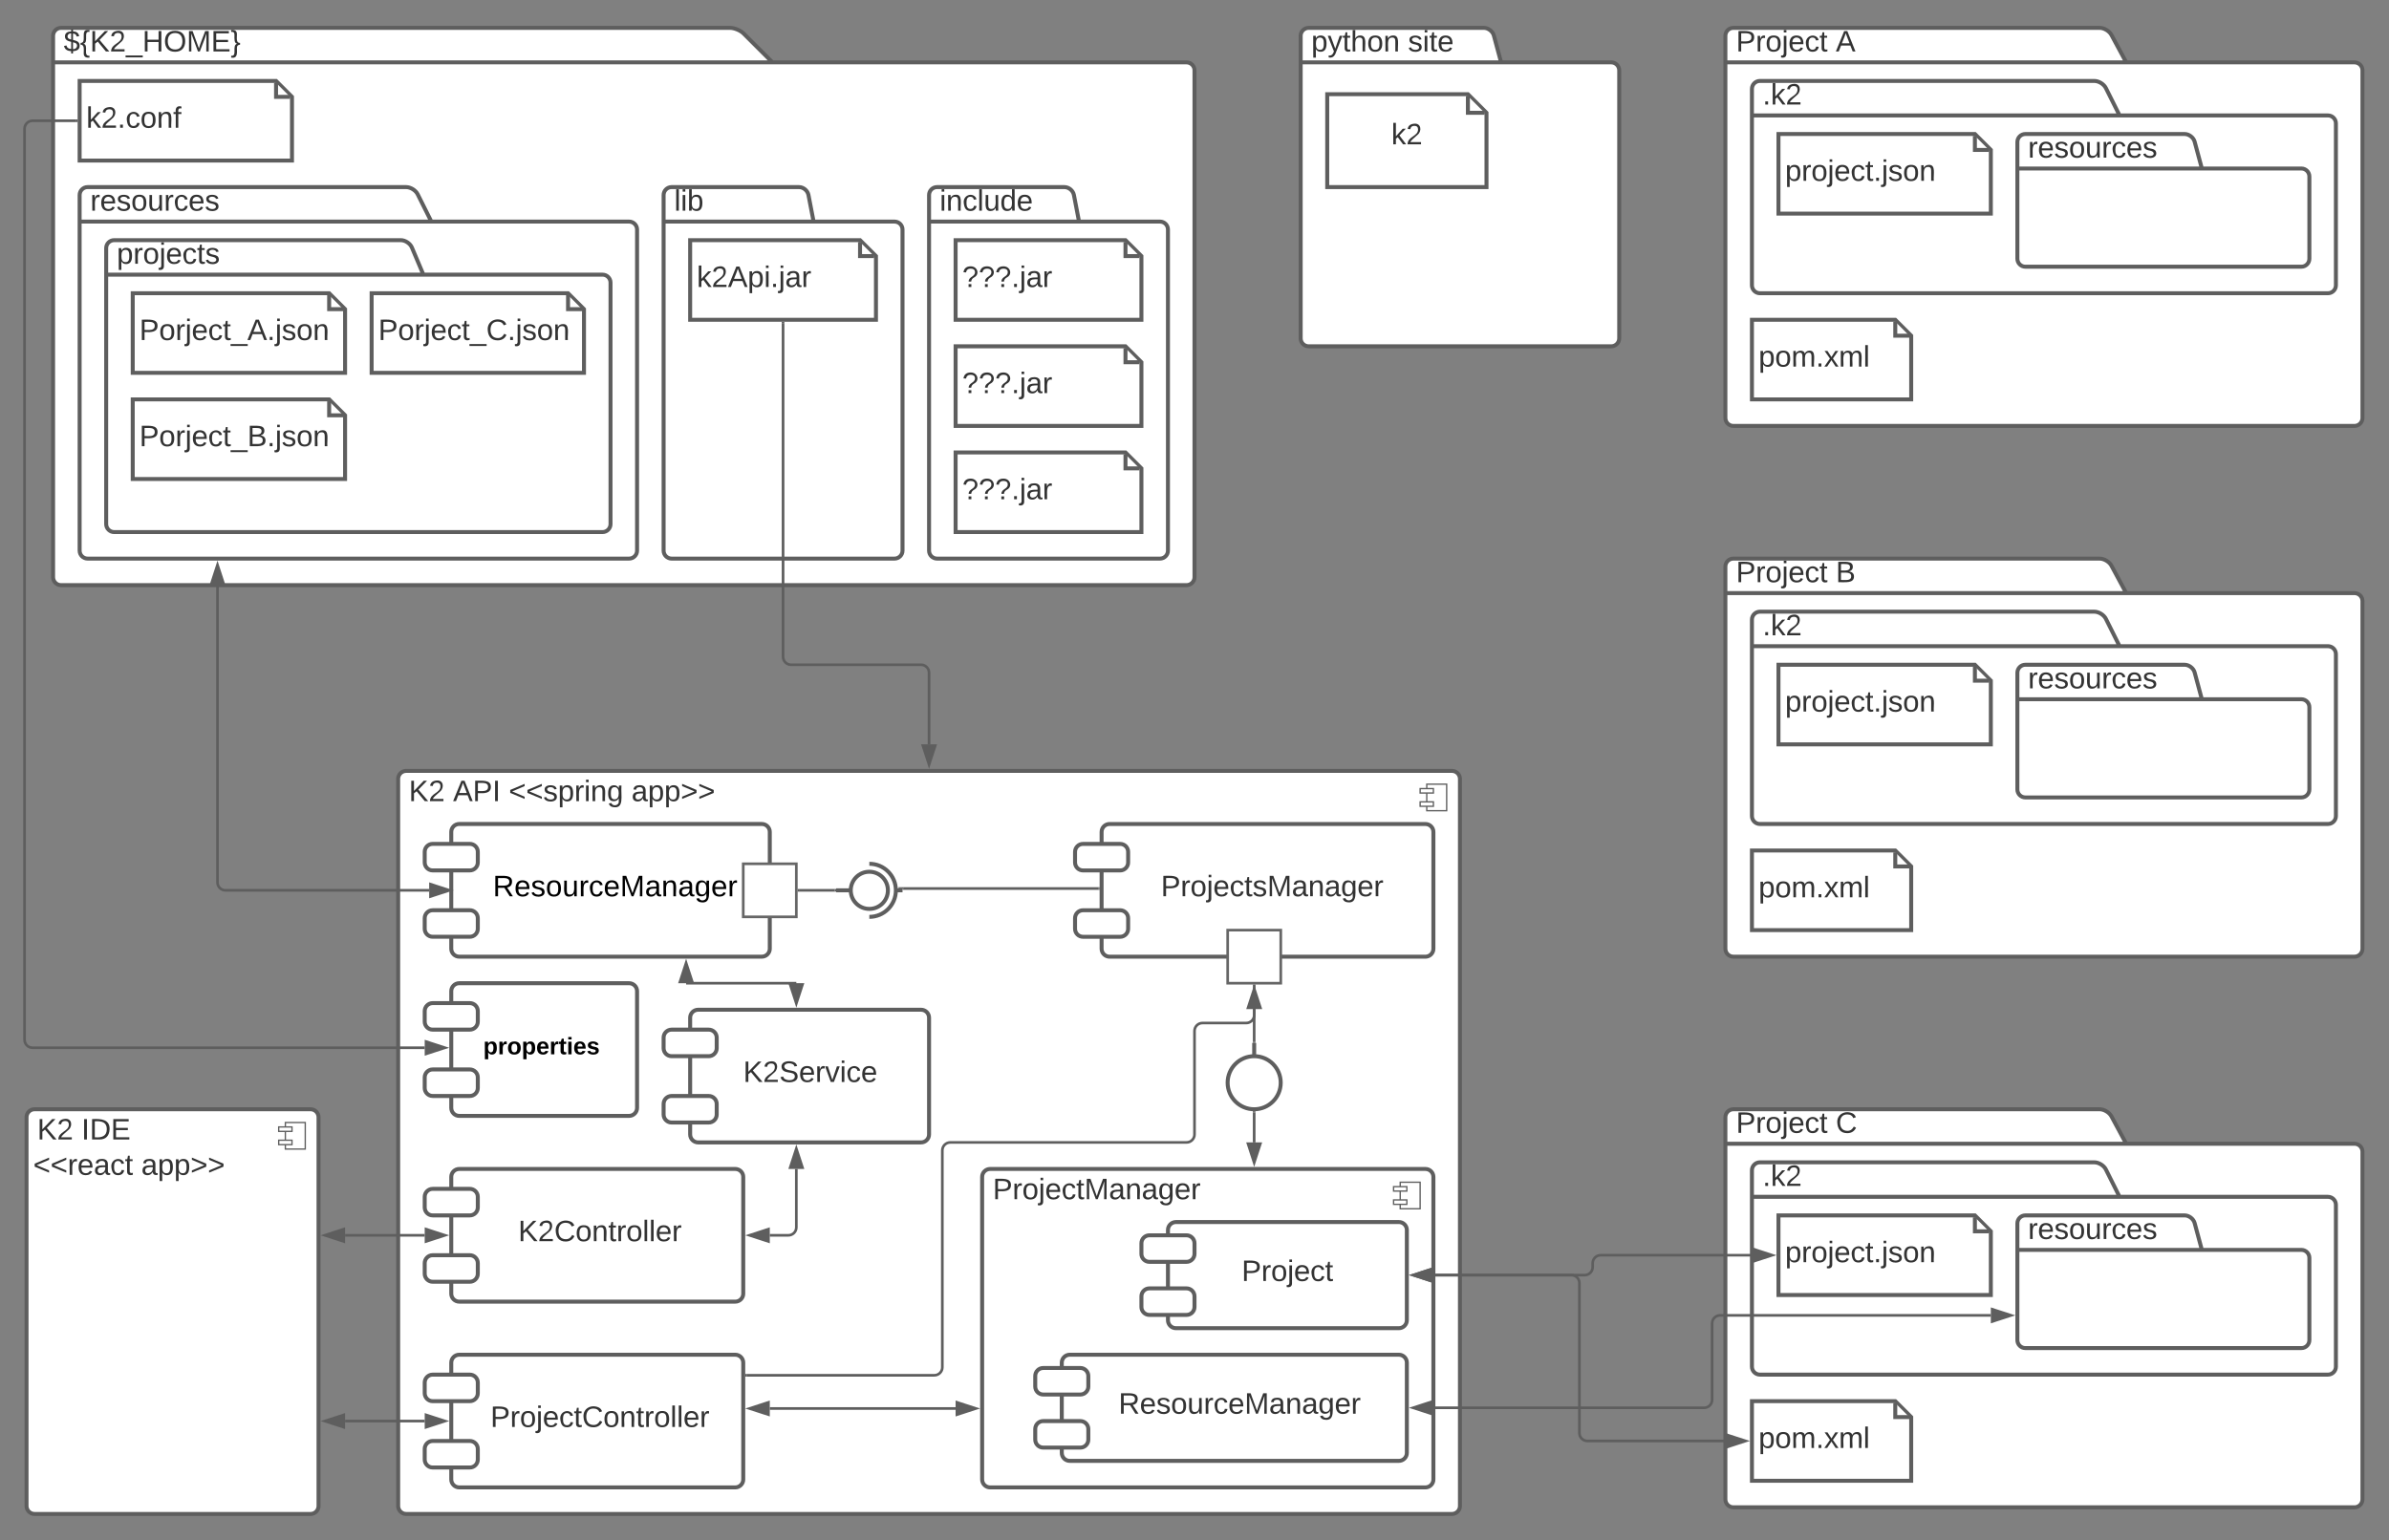 <svg xmlns="http://www.w3.org/2000/svg" xmlns:xlink="http://www.w3.org/1999/xlink" xmlns:lucid="lucid" width="1800" height="1161"><rect width="100%" height="100%" fill="#808080" stroke="none"/><g transform="translate(-20 -59)" lucid:page-tab-id="0_0"><path d="M1622 106h172c3.3 0 6 2.7 6 6v262c0 3.3-2.7 6-6 6h-468c-3.3 0-6-2.7-6-6V86c0-3.3 2.7-6 6-6h276c3.3 0 7.27 2.37 8.84 5.28zm-302 0h302" stroke="#5e5e5e" stroke-width="3" fill="#fff"/><use xlink:href="#a" transform="matrix(1,0,0,1,1328,80) translate(0 17.778)"/><use xlink:href="#b" transform="matrix(1,0,0,1,1328,80) translate(75.185 17.778)"/><path d="M1622 506h172c3.3 0 6 2.7 6 6v262c0 3.3-2.7 6-6 6h-468c-3.3 0-6-2.7-6-6V486c0-3.3 2.7-6 6-6h276c3.3 0 7.27 2.37 8.84 5.28zm-302 0h302" stroke="#5e5e5e" stroke-width="3" fill="#fff"/><use xlink:href="#a" transform="matrix(1,0,0,1,1328,480) translate(0 17.778)"/><use xlink:href="#c" transform="matrix(1,0,0,1,1328,480) translate(75.185 17.778)"/><path d="M1622 921h172c3.3 0 6 2.7 6 6v262c0 3.3-2.7 6-6 6h-468c-3.3 0-6-2.7-6-6V901c0-3.3 2.7-6 6-6h276c3.3 0 7.27 2.37 8.84 5.28zm-302 0h302" stroke="#5e5e5e" stroke-width="3" fill="#fff"/><use xlink:href="#a" transform="matrix(1,0,0,1,1328,895) translate(0 17.778)"/><use xlink:href="#d" transform="matrix(1,0,0,1,1328,895) translate(75.185 17.778)"/><path d="M1340 300h108l12 12v48h-120z" stroke="#5e5e5e" stroke-width="3" fill="#fff"/><path d="M1448 301.43V312h10.57" stroke="#5e5e5e" stroke-width="3" fill="#fff"/><use xlink:href="#e" transform="matrix(1,0,0,1,1345,305) translate(0 30.278)"/><path d="M1340 700h108l12 12v48h-120z" stroke="#5e5e5e" stroke-width="3" fill="#fff"/><path d="M1448 701.43V712h10.57" stroke="#5e5e5e" stroke-width="3" fill="#fff"/><use xlink:href="#e" transform="matrix(1,0,0,1,1345,705) translate(0 30.278)"/><path d="M1340 1115h108l12 12v48h-120z" stroke="#5e5e5e" stroke-width="3" fill="#fff"/><path d="M1448 1116.43V1127h10.57" stroke="#5e5e5e" stroke-width="3" fill="#fff"/><use xlink:href="#e" transform="matrix(1,0,0,1,1345,1120) translate(0 30.278)"/><path d="M1617 146h157c3.3 0 6 2.7 6 6v122c0 3.3-2.7 6-6 6h-428c-3.3 0-6-2.7-6-6V126c0-3.3 2.7-6 6-6h252c3.3 0 7.2 2.4 8.68 5.37zm-277 0h277" stroke="#5e5e5e" stroke-width="3" fill="#fff"/><use xlink:href="#f" transform="matrix(1,0,0,1,1348,120) translate(0 17.778)"/><path d="M1360 160h148l12 12v48h-160z" stroke="#5e5e5e" stroke-width="3" fill="#fff"/><path d="M1508 161.43V172h10.57" stroke="#5e5e5e" stroke-width="3" fill="#fff"/><use xlink:href="#g" transform="matrix(1,0,0,1,1365,165) translate(0 30.278)"/><path d="M1679 186h75c3.3 0 6 2.7 6 6v62c0 3.3-2.7 6-6 6h-208c-3.3 0-6-2.7-6-6v-88c0-3.3 2.7-6 6-6h120c3.3 0 6.7 2.6 7.56 5.8zm-139 0h139" stroke="#5e5e5e" stroke-width="3" fill="#fff"/><use xlink:href="#h" transform="matrix(1,0,0,1,1548,160) translate(0 17.778)"/><path d="M1617 546h157c3.3 0 6 2.7 6 6v122c0 3.3-2.7 6-6 6h-428c-3.3 0-6-2.7-6-6V526c0-3.3 2.7-6 6-6h252c3.3 0 7.2 2.4 8.68 5.37zm-277 0h277" stroke="#5e5e5e" stroke-width="3" fill="#fff"/><use xlink:href="#f" transform="matrix(1,0,0,1,1348,520) translate(0 17.778)"/><path d="M1679 586h75c3.3 0 6 2.7 6 6v62c0 3.3-2.7 6-6 6h-208c-3.3 0-6-2.7-6-6v-88c0-3.3 2.7-6 6-6h120c3.3 0 6.7 2.6 7.56 5.8zm-139 0h139" stroke="#5e5e5e" stroke-width="3" fill="#fff"/><use xlink:href="#h" transform="matrix(1,0,0,1,1548,560) translate(0 17.778)"/><path d="M1617 961h157c3.3 0 6 2.7 6 6v122c0 3.3-2.7 6-6 6h-428c-3.3 0-6-2.7-6-6V941c0-3.3 2.7-6 6-6h252c3.3 0 7.2 2.4 8.68 5.37zm-277 0h277" stroke="#5e5e5e" stroke-width="3" fill="#fff"/><use xlink:href="#f" transform="matrix(1,0,0,1,1348,935) translate(0 17.778)"/><path d="M1679 1001h75c3.3 0 6 2.7 6 6v62c0 3.3-2.7 6-6 6h-208c-3.3 0-6-2.7-6-6v-88c0-3.3 2.7-6 6-6h120c3.3 0 6.7 2.6 7.56 5.8zm-139 0h139" stroke="#5e5e5e" stroke-width="3" fill="#fff"/><use xlink:href="#h" transform="matrix(1,0,0,1,1548,975) translate(0 17.778)"/><path d="M602 106h312c3.3 0 6 2.7 6 6v382c0 3.3-2.7 6-6 6H66c-3.3 0-6-2.7-6-6V86c0-3.3 2.7-6 6-6h504c3.3 0 7.9 1.9 10.24 4.24zm-542 0h542" stroke="#5e5e5e" stroke-width="3" fill="#fff"/><use xlink:href="#i" transform="matrix(1,0,0,1,68,80) translate(0 17.778)"/><path d="M1360 560h148l12 12v48h-160z" stroke="#5e5e5e" stroke-width="3" fill="#fff"/><path d="M1508 561.43V572h10.57" stroke="#5e5e5e" stroke-width="3" fill="#fff"/><use xlink:href="#g" transform="matrix(1,0,0,1,1365,565) translate(0 30.278)"/><path d="M1360 975h148l12 12v48h-160z" stroke="#5e5e5e" stroke-width="3" fill="#fff"/><path d="M1508 976.43V987h10.57" stroke="#5e5e5e" stroke-width="3" fill="#fff"/><use xlink:href="#g" transform="matrix(1,0,0,1,1365,980) translate(0 30.278)"/><path d="M80 120h148l12 12v48H80z" stroke="#5e5e5e" stroke-width="3" fill="#fff"/><path d="M228 121.43V132h10.57" stroke="#5e5e5e" stroke-width="3" fill="#fff"/><use xlink:href="#j" transform="matrix(1,0,0,1,85,125) translate(0 30.278)"/><path d="M345 226h149c3.3 0 6 2.7 6 6v242c0 3.3-2.7 6-6 6H86c-3.3 0-6-2.7-6-6V206c0-3.3 2.7-6 6-6h240c3.3 0 7.2 2.4 8.68 5.37zm-265 0h265" stroke="#5e5e5e" stroke-width="3" fill="#fff"/><use xlink:href="#h" transform="matrix(1,0,0,1,88,200) translate(0 17.778)"/><path d="M339 266h135c3.3 0 6 2.7 6 6v182c0 3.3-2.7 6-6 6H106c-3.3 0-6-2.7-6-6V246c0-3.3 2.7-6 6-6h216c3.3 0 7.05 2.47 8.34 5.53zm-239 0h239" stroke="#5e5e5e" stroke-width="3" fill="#fff"/><use xlink:href="#k" transform="matrix(1,0,0,1,108,240) translate(0 17.778)"/><path d="M120 280h148l12 12v48H120z" stroke="#5e5e5e" stroke-width="3" fill="#fff"/><path d="M268 281.43V292h10.57" stroke="#5e5e5e" stroke-width="3" fill="#fff"/><use xlink:href="#l" transform="matrix(1,0,0,1,125,285) translate(0 30.278)"/><path d="M120 360h148l12 12v48H120z" stroke="#5e5e5e" stroke-width="3" fill="#fff"/><path d="M268 361.43V372h10.57" stroke="#5e5e5e" stroke-width="3" fill="#fff"/><use xlink:href="#m" transform="matrix(1,0,0,1,125,365) translate(0 30.278)"/><path d="M300 280h148l12 12v48H300z" stroke="#5e5e5e" stroke-width="3" fill="#fff"/><path d="M448 281.43V292h10.57" stroke="#5e5e5e" stroke-width="3" fill="#fff"/><use xlink:href="#n" transform="matrix(1,0,0,1,305,285) translate(0 30.278)"/><path d="M633 226h61c3.3 0 6 2.7 6 6v242c0 3.3-2.7 6-6 6H526c-3.3 0-6-2.7-6-6V206c0-3.3 2.7-6 6-6h96c3.3 0 6.5 2.64 7.13 5.9zm-113 0h113" stroke="#5e5e5e" stroke-width="3" fill="#fff"/><use xlink:href="#o" transform="matrix(1,0,0,1,528,200) translate(0 17.778)"/><path d="M540 240h128l12 12v48H540z" stroke="#5e5e5e" stroke-width="3" fill="#fff"/><path d="M668 241.43V252h10.57" stroke="#5e5e5e" stroke-width="3" fill="#fff"/><use xlink:href="#p" transform="matrix(1,0,0,1,545,245) translate(0 30.278)"/><path d="M833 226h61c3.3 0 6 2.7 6 6v242c0 3.3-2.7 6-6 6H726c-3.3 0-6-2.7-6-6V206c0-3.3 2.7-6 6-6h96c3.3 0 6.5 2.64 7.13 5.9zm-113 0h113" stroke="#5e5e5e" stroke-width="3" fill="#fff"/><use xlink:href="#q" transform="matrix(1,0,0,1,728,200) translate(0 17.778)"/><path d="M740 240h128l12 12v48H740z" stroke="#5e5e5e" stroke-width="3" fill="#fff"/><path d="M868 241.43V252h10.57" stroke="#5e5e5e" stroke-width="3" fill="#fff"/><use xlink:href="#r" transform="matrix(1,0,0,1,745,245) translate(0 30.278)"/><path d="M740 320h128l12 12v48H740z" stroke="#5e5e5e" stroke-width="3" fill="#fff"/><path d="M868 321.43V332h10.57" stroke="#5e5e5e" stroke-width="3" fill="#fff"/><use xlink:href="#r" transform="matrix(1,0,0,1,745,325) translate(0 30.278)"/><path d="M740 400h128l12 12v48H740z" stroke="#5e5e5e" stroke-width="3" fill="#fff"/><path d="M868 401.43V412h10.57" stroke="#5e5e5e" stroke-width="3" fill="#fff"/><use xlink:href="#r" transform="matrix(1,0,0,1,745,405) translate(0 30.278)"/><path d="M320 646c0-3.3 2.7-6 6-6h788c3.3 0 6 2.7 6 6v548c0 3.3-2.7 6-6 6H326c-3.3 0-6-2.7-6-6z" stroke="#5e5e5e" stroke-width="3" fill="#fff"/><path d="M1110 650h-15v20h15z" stroke="#5e5e5e" fill="#fff"/><path d="M1100 653.33h-10v3.34h10zm0 10h-10v3.34h10z" stroke="#5e5e5e" fill="#fff"/><use xlink:href="#s" transform="matrix(1,0,0,1,320,640) translate(8.01 22.788)"/><use xlink:href="#t" transform="matrix(1,0,0,1,320,640) translate(41.343 22.788)"/><use xlink:href="#u" transform="matrix(1,0,0,1,320,640) translate(83.319 22.788)"/><use xlink:href="#v" transform="matrix(1,0,0,1,320,640) translate(175.788 22.788)"/><path d="M610 302.5V554c0 3.3 2.7 6 6 6h98c3.3 0 6 2.7 6 6v54" stroke="#5e5e5e" stroke-width="2" fill="none"/><path d="M611 302.53h-2v-1.03h2z" fill="#5e5e5e"/><path d="M720 635.26L715.36 621h9.28z" stroke="#5e5e5e" stroke-width="2" fill="#5e5e5e"/><path d="M340 848.64H44.5c-3.3 0-6-2.7-6-6V156c0-3.3 2.7-6 6-6h33" stroke="#5e5e5e" stroke-width="2" fill="none"/><path d="M355.26 848.64L341 853.28V844z" stroke="#5e5e5e" stroke-width="2" fill="#5e5e5e"/><path d="M78.5 151h-1.03v-2h1.03z" fill="#5e5e5e"/><path d="M360 806c0-3.3 2.7-6 6-6h128c3.3 0 6 2.7 6 6v88c0 3.3-2.7 6-6 6H366c-3.3 0-6-2.7-6-6z" stroke="#5e5e5e" stroke-width="3" fill="#fff"/><path d="M340 821c0-3.3 2.7-6 6-6h28c3.3 0 6 2.7 6 6v8c0 3.3-2.7 6-6 6h-28c-3.3 0-6-2.7-6-6zM340 871c0-3.3 2.7-6 6-6h28c3.3 0 6 2.7 6 6v8c0 3.3-2.7 6-6 6h-28c-3.3 0-6-2.7-6-6z" stroke="#5e5e5e" stroke-width="3" fill="#fff"/><use xlink:href="#w" transform="matrix(1,0,0,1,372,810) translate(12.1 43.6)"/><path d="M360 686c0-3.3 2.7-6 6-6h228c3.3 0 6 2.7 6 6v88c0 3.3-2.7 6-6 6H366c-3.3 0-6-2.7-6-6z" stroke="#5e5e5e" stroke-width="3" fill="#fff"/><path d="M340 701c0-3.3 2.7-6 6-6h28c3.3 0 6 2.7 6 6v8c0 3.3-2.7 6-6 6h-28c-3.3 0-6-2.7-6-6zM340 751c0-3.3 2.7-6 6-6h28c3.3 0 6 2.7 6 6v8c0 3.3-2.7 6-6 6h-28c-3.3 0-6-2.7-6-6z" stroke="#5e5e5e" stroke-width="3" fill="#fff"/><use xlink:href="#x" transform="matrix(1,0,0,1,392,690) translate(-0.647 44.489)"/><path d="M343.36 730h-153.5c-3.3 0-6-2.7-6-6V500" stroke="#5e5e5e" stroke-width="2" fill="none"/><path d="M358.63 730l-14.27 4.64v-9.28zM183.87 484.74L188.5 499h-9.26z" stroke="#5e5e5e" stroke-width="2" fill="#5e5e5e"/><path d="M580 710h40v40h-40z" stroke="#666" stroke-width="2" fill="#fff"/><path d="M649 730h-27" stroke="#5e5e5e" stroke-width="2" fill="none"/><path d="M650 731h-1.03v-2H650zM622.03 731H621v-2h1.03z" fill="#5e5e5e"/><path d="M650 730h11M695 730h5" stroke="#5e5e5e" stroke-width="3" fill="none"/><path d="M675 716c7.73 0 14 6.27 14 14s-6.27 14-14 14-14-6.27-14-14 6.27-14 14-14z" stroke="#5e5e5e" stroke-width="3" fill="#fff"/><path d="M675 750c11.05 0 20-8.95 20-20s-8.95-20-20-20" stroke="#5e5e5e" stroke-width="3" fill="none"/><path d="M650 730c0-.44.36-.8.8-.8h9.4c.44 0 .8.36.8.8 0 .44-.36.8-.8.8h-9.4c-.44 0-.8-.36-.8-.8z" fill="none"/><path d="M850 686.02c0-3.32 2.7-6 6-6h238c3.3 0 6 2.68 6 6v88c0 3.3-2.7 6-6 6H856c-3.3 0-6-2.7-6-6z" stroke="#5e5e5e" stroke-width="3" fill="#fff"/><path d="M830 701.02c0-3.32 2.7-6 6-6h28c3.3 0 6 2.68 6 6v8c0 3.3-2.7 6-6 6h-28c-3.3 0-6-2.7-6-6zM830 751.02c0-3.32 2.7-6 6-6h28c3.3 0 6 2.68 6 6v8c0 3.3-2.7 6-6 6h-28c-3.3 0-6-2.7-6-6z" stroke="#5e5e5e" stroke-width="3" fill="#fff"/><use xlink:href="#y" transform="matrix(1,0,0,1,884,690.017) translate(10.673 44.444)"/><path d="M847.5 728.64H701" stroke="#5e5e5e" stroke-width="2" fill="none"/><path d="M848.5 729.64h-1.03v-2h1.03zM701.03 729.64H700v-1.14h-3v-.86h4.03z" fill="#5e5e5e"/><path d="M945 760h40v40h-40z" stroke="#666" stroke-width="2" fill="#fff"/><path d="M964.96 845v10m0 40c-11.04 0-20-8.95-20-20s8.96-20 20-20c11.05 0 20 8.95 20 20s-8.95 20-20 20z" stroke="#5e5e5e" stroke-width="3" fill="#fff"/><path d="M965.76 845v10h-1.6v-10z" fill="none"/><path d="M964.96 844v-20.98s0-.02.02-.02c0 0 .02 0 .02-.02V802" stroke="#5e5e5e" stroke-width="2" fill="none"/><path d="M965.96 845h-2v-1.03h2zM966 802.03h-2V801h2z" fill="#5e5e5e"/><path d="M760 946c0-3.3 2.7-6 6-6h328c3.3 0 6 2.7 6 6v228c0 3.3-2.7 6-6 6H766c-3.3 0-6-2.7-6-6z" stroke="#5e5e5e" stroke-width="3" fill="#fff"/><path d="M1090 950h-15v20h15z" stroke="#5e5e5e" fill="#fff"/><path d="M1080 953.33h-10v3.34h10zm0 10h-10v3.34h10z" stroke="#5e5e5e" fill="#fff"/><use xlink:href="#z" transform="matrix(1,0,0,1,760,940) translate(8.01 22.788)"/><path d="M964.96 897.5V920" stroke="#5e5e5e" stroke-width="2" fill="none"/><path d="M964.9 896.5l1.06-.03v1.06h-2v-1.14z" fill="#5e5e5e"/><path d="M964.96 935.26L960.33 921h9.27z" stroke="#5e5e5e" stroke-width="2" fill="#5e5e5e"/><path d="M820 1086c0-3.3 2.7-6 6-6h248c3.3 0 6 2.7 6 6v68c0 3.3-2.7 6-6 6H826c-3.3 0-6-2.7-6-6z" stroke="#5e5e5e" stroke-width="3" fill="#fff"/><path d="M800 1096c0-3.3 2.7-6 6-6h28c3.3 0 6 2.7 6 6v8c0 3.3-2.7 6-6 6h-28c-3.3 0-6-2.7-6-6zM800 1136c0-3.3 2.7-6 6-6h28c3.3 0 6 2.7 6 6v8c0 3.3-2.7 6-6 6h-28c-3.3 0-6-2.7-6-6z" stroke="#5e5e5e" stroke-width="3" fill="#fff"/><use xlink:href="#A" transform="matrix(1,0,0,1,856,1088) translate(6.765 36.444)"/><path d="M1100 1120h204c3.3 0 6-2.7 6-6v-57.66c0-3.3 2.7-6 6-6h204" stroke="#5e5e5e" stroke-width="2" fill="none"/><path d="M1084.74 1120l14.26-4.64v9.28zM1535.26 1050.34l-14.26 4.64v-9.27z" stroke="#5e5e5e" stroke-width="2" fill="#5e5e5e"/><path d="M900 986c0-3.3 2.7-6 6-6h168c3.3 0 6 2.7 6 6v68c0 3.3-2.7 6-6 6H906c-3.3 0-6-2.7-6-6z" stroke="#5e5e5e" stroke-width="3" fill="#fff"/><path d="M880 996c0-3.3 2.7-6 6-6h28c3.3 0 6 2.7 6 6v8c0 3.3-2.7 6-6 6h-28c-3.3 0-6-2.7-6-6zM880 1036c0-3.3 2.7-6 6-6h28c3.3 0 6 2.7 6 6v8c0 3.3-2.7 6-6 6h-28c-3.3 0-6-2.7-6-6z" stroke="#5e5e5e" stroke-width="3" fill="#fff"/><use xlink:href="#B" transform="matrix(1,0,0,1,920,988) translate(35.494 36.444)"/><path d="M1340 1005h-114c-3.3 0-6 2.7-6 6v3c0 3.3-2.7 6-6 6h-114" stroke="#5e5e5e" stroke-width="2" fill="none"/><path d="M1355.26 1005l-14.26 4.64v-9.28zM1084.74 1020l14.26-4.64v9.28z" stroke="#5e5e5e" stroke-width="2" fill="#5e5e5e"/><path d="M1320 1145h-104c-3.3 0-6-2.7-6-6v-113c0-3.3-2.7-6-6-6h-104" stroke="#5e5e5e" stroke-width="2" fill="none"/><path d="M1335.26 1145l-14.26 4.64v-9.28zM1084.74 1020l14.26-4.64v9.28z" stroke="#5e5e5e" stroke-width="2" fill="#5e5e5e"/><path d="M360 1086c0-3.3 2.7-6 6-6h208c3.3 0 6 2.7 6 6v88c0 3.3-2.7 6-6 6H366c-3.3 0-6-2.7-6-6z" stroke="#5e5e5e" stroke-width="3" fill="#fff"/><path d="M340 1101c0-3.3 2.7-6 6-6h28c3.3 0 6 2.7 6 6v8c0 3.3-2.7 6-6 6h-28c-3.3 0-6-2.7-6-6zM340 1151c0-3.3 2.7-6 6-6h28c3.3 0 6 2.7 6 6v8c0 3.3-2.7 6-6 6h-28c-3.3 0-6-2.7-6-6z" stroke="#5e5e5e" stroke-width="3" fill="#fff"/><use xlink:href="#C" transform="matrix(1,0,0,1,388,1090) translate(1.5 44.444)"/><path d="M360 946c0-3.3 2.7-6 6-6h208c3.3 0 6 2.7 6 6v88c0 3.3-2.7 6-6 6H366c-3.3 0-6-2.7-6-6z" stroke="#5e5e5e" stroke-width="3" fill="#fff"/><path d="M340 961c0-3.3 2.7-6 6-6h28c3.3 0 6 2.7 6 6v8c0 3.3-2.7 6-6 6h-28c-3.3 0-6-2.7-6-6zM340 1011c0-3.3 2.7-6 6-6h28c3.3 0 6 2.7 6 6v8c0 3.3-2.7 6-6 6h-28c-3.3 0-6-2.7-6-6z" stroke="#5e5e5e" stroke-width="3" fill="#fff"/><use xlink:href="#D" transform="matrix(1,0,0,1,388,950) translate(22.426 44.444)"/><path d="M965 819.5v4.5c0 3.3-2.7 6-6 6h-33c-3.3 0-6 2.7-6 6v78c0 3.3-2.7 6-6 6H736c-3.3 0-6 2.7-6 6v163.5c0 3.3-2.7 6-6 6H582.5" stroke="#5e5e5e" stroke-width="2" fill="none"/><path d="M965 804.24l4.64 14.26h-9.28z" stroke="#5e5e5e" stroke-width="2" fill="#5e5e5e"/><path d="M582.53 1096.5h-1.03v-2h1.03z" fill="#5e5e5e"/><path d="M540 826c0-3.3 2.7-6 6-6h168c3.3 0 6 2.7 6 6v88c0 3.3-2.7 6-6 6H546c-3.3 0-6-2.7-6-6z" stroke="#5e5e5e" stroke-width="3" fill="#fff"/><path d="M520 841c0-3.3 2.7-6 6-6h28c3.3 0 6 2.7 6 6v8c0 3.3-2.7 6-6 6h-28c-3.3 0-6-2.7-6-6zM520 891c0-3.3 2.7-6 6-6h28c3.3 0 6 2.7 6 6v8c0 3.3-2.7 6-6 6h-28c-3.3 0-6-2.7-6-6z" stroke="#5e5e5e" stroke-width="3" fill="#fff"/><use xlink:href="#E" transform="matrix(1,0,0,1,560,830) translate(19.944 44.444)"/><path d="M600 990h14c3.3 0 6-2.7 6-6v-44" stroke="#5e5e5e" stroke-width="2" fill="none"/><path d="M584.74 990l14.26-4.64v9.28zM620 924.74l4.64 14.26h-9.28z" stroke="#5e5e5e" stroke-width="2" fill="#5e5e5e"/><path d="M740 1120.53H600" stroke="#5e5e5e" stroke-width="2" fill="none"/><path d="M755.26 1120.53l-14.26 4.63v-9.27zM584.74 1120.53l14.26-4.64v9.26z" stroke="#5e5e5e" stroke-width="2" fill="#5e5e5e"/><path d="M536.95 800H620" stroke="#5e5e5e" stroke-width="2" fill="none"/><path d="M536.95 784.74L541.6 799h-9.28zM620 815.26L615.36 801h9.27z" stroke="#5e5e5e" stroke-width="2" fill="#5e5e5e"/><path d="M40 901c0-3.3 2.7-6 6-6h208c3.3 0 6 2.7 6 6v293c0 3.3-2.7 6-6 6H46c-3.3 0-6-2.7-6-6z" stroke="#5e5e5e" stroke-width="3" fill="#fff"/><path d="M250 905h-15v20h15z" stroke="#5e5e5e" fill="#fff"/><path d="M240 908.33h-10v3.34h10zm0 10h-10v3.34h10z" stroke="#5e5e5e" fill="#fff"/><use xlink:href="#s" transform="matrix(1,0,0,1,40,895) translate(8.01 22.788)"/><use xlink:href="#F" transform="matrix(1,0,0,1,40,895) translate(41.343 22.788)"/><use xlink:href="#G" transform="matrix(1,0,0,1,40,895) translate(5.01 49.454)"/><use xlink:href="#v" transform="matrix(1,0,0,1,40,895) translate(86.43 49.454)"/><path d="M340 990h-60" stroke="#5e5e5e" stroke-width="2" fill="none"/><path d="M355.26 990L341 994.64v-9.28zM264.74 990l14.26-4.64v9.28z" stroke="#5e5e5e" stroke-width="2" fill="#5e5e5e"/><path d="M340 1130h-60" stroke="#5e5e5e" stroke-width="2" fill="none"/><path d="M355.26 1130l-14.26 4.64v-9.28zM264.74 1130l14.26-4.64v9.28z" stroke="#5e5e5e" stroke-width="2" fill="#5e5e5e"/><path d="M1151 106h83c3.3 0 6 2.7 6 6v202c0 3.3-2.7 6-6 6h-228c-3.3 0-6-2.7-6-6V86c0-3.3 2.7-6 6-6h132c3.3 0 6.7 2.6 7.56 5.8zm-151 0h151" stroke="#5e5e5e" stroke-width="3" fill="#fff"/><g><use xlink:href="#H" transform="matrix(1,0,0,1,1008,80) translate(0 17.778)"/><use xlink:href="#I" transform="matrix(1,0,0,1,1008,80) translate(72.84 17.778)"/></g><path d="M1020 130h106l14 14v56h-120z" stroke="#5e5e5e" stroke-width="3" fill="#fff"/><path d="M1126 131.43V144h12.57" stroke="#5e5e5e" stroke-width="3" fill="#fff"/><g><use xlink:href="#J" transform="matrix(1,0,0,1,1025,135) translate(43.272 32.778)"/></g><defs><path fill="#333" d="M30-248c87 1 191-15 191 75 0 78-77 80-158 76V0H30v-248zm33 125c57 0 124 11 124-50 0-59-68-47-124-48v98" id="K"/><path fill="#333" d="M114-163C36-179 61-72 57 0H25l-1-190h30c1 12-1 29 2 39 6-27 23-49 58-41v29" id="L"/><path fill="#333" d="M100-194c62-1 85 37 85 99 1 63-27 99-86 99S16-35 15-95c0-66 28-99 85-99zM99-20c44 1 53-31 53-75 0-43-8-75-51-75s-53 32-53 75 10 74 51 75" id="M"/><path fill="#333" d="M24-231v-30h32v30H24zM-9 49c24 4 33-6 33-30v-209h32V24c2 40-23 58-65 49V49" id="N"/><path fill="#333" d="M100-194c63 0 86 42 84 106H49c0 40 14 67 53 68 26 1 43-12 49-29l28 8c-11 28-37 45-77 45C44 4 14-33 15-96c1-61 26-98 85-98zm52 81c6-60-76-77-97-28-3 7-6 17-6 28h103" id="O"/><path fill="#333" d="M96-169c-40 0-48 33-48 73s9 75 48 75c24 0 41-14 43-38l32 2c-6 37-31 61-74 61-59 0-76-41-82-99-10-93 101-131 147-64 4 7 5 14 7 22l-32 3c-4-21-16-35-41-35" id="P"/><path fill="#333" d="M59-47c-2 24 18 29 38 22v24C64 9 27 4 27-40v-127H5v-23h24l9-43h21v43h35v23H59v120" id="Q"/><g id="a"><use transform="matrix(0.062,0,0,0.062,0,0)" xlink:href="#K"/><use transform="matrix(0.062,0,0,0.062,14.815,0)" xlink:href="#L"/><use transform="matrix(0.062,0,0,0.062,22.16,0)" xlink:href="#M"/><use transform="matrix(0.062,0,0,0.062,34.506,0)" xlink:href="#N"/><use transform="matrix(0.062,0,0,0.062,39.383,0)" xlink:href="#O"/><use transform="matrix(0.062,0,0,0.062,51.728,0)" xlink:href="#P"/><use transform="matrix(0.062,0,0,0.062,62.84,0)" xlink:href="#Q"/></g><path fill="#333" d="M205 0l-28-72H64L36 0H1l101-248h38L239 0h-34zm-38-99l-47-123c-12 45-31 82-46 123h93" id="R"/><use transform="matrix(0.062,0,0,0.062,0,0)" xlink:href="#R" id="b"/><path fill="#333" d="M160-131c35 5 61 23 61 61C221 17 115-2 30 0v-248c76 3 177-17 177 60 0 33-19 50-47 57zm-97-11c50-1 110 9 110-42 0-47-63-36-110-37v79zm0 115c55-2 124 14 124-45 0-56-70-42-124-44v89" id="S"/><use transform="matrix(0.062,0,0,0.062,0,0)" xlink:href="#S" id="c"/><path fill="#333" d="M212-179c-10-28-35-45-73-45-59 0-87 40-87 99 0 60 29 101 89 101 43 0 62-24 78-52l27 14C228-24 195 4 139 4 59 4 22-46 18-125c-6-104 99-153 187-111 19 9 31 26 39 46" id="T"/><use transform="matrix(0.062,0,0,0.062,0,0)" xlink:href="#T" id="d"/><path fill="#333" d="M115-194c55 1 70 41 70 98S169 2 115 4C84 4 66-9 55-30l1 105H24l-1-265h31l2 30c10-21 28-34 59-34zm-8 174c40 0 45-34 45-75s-6-73-45-74c-42 0-51 32-51 76 0 43 10 73 51 73" id="U"/><path fill="#333" d="M210-169c-67 3-38 105-44 169h-31v-121c0-29-5-50-35-48C34-165 62-65 56 0H25l-1-190h30c1 10-1 24 2 32 10-44 99-50 107 0 11-21 27-35 58-36 85-2 47 119 55 194h-31v-121c0-29-5-49-35-48" id="V"/><path fill="#333" d="M33 0v-38h34V0H33" id="W"/><path fill="#333" d="M141 0L90-78 38 0H4l68-98-65-92h35l48 74 47-74h35l-64 92 68 98h-35" id="X"/><path fill="#333" d="M24 0v-261h32V0H24" id="Y"/><g id="e"><use transform="matrix(0.062,0,0,0.062,0,0)" xlink:href="#U"/><use transform="matrix(0.062,0,0,0.062,12.346,0)" xlink:href="#M"/><use transform="matrix(0.062,0,0,0.062,24.691,0)" xlink:href="#V"/><use transform="matrix(0.062,0,0,0.062,43.148,0)" xlink:href="#W"/><use transform="matrix(0.062,0,0,0.062,49.321,0)" xlink:href="#X"/><use transform="matrix(0.062,0,0,0.062,60.432,0)" xlink:href="#V"/><use transform="matrix(0.062,0,0,0.062,78.889,0)" xlink:href="#Y"/></g><path fill="#333" d="M143 0L79-87 56-68V0H24v-261h32v163l83-92h37l-77 82L181 0h-38" id="Z"/><path fill="#333" d="M101-251c82-7 93 87 43 132L82-64C71-53 59-42 53-27h129V0H18c2-99 128-94 128-182 0-28-16-43-45-43s-46 15-49 41l-32-3c6-41 34-60 81-64" id="aa"/><g id="f"><use transform="matrix(0.062,0,0,0.062,0,0)" xlink:href="#W"/><use transform="matrix(0.062,0,0,0.062,6.173,0)" xlink:href="#Z"/><use transform="matrix(0.062,0,0,0.062,17.284,0)" xlink:href="#aa"/></g><path fill="#333" d="M135-143c-3-34-86-38-87 0 15 53 115 12 119 90S17 21 10-45l28-5c4 36 97 45 98 0-10-56-113-15-118-90-4-57 82-63 122-42 12 7 21 19 24 35" id="ab"/><path fill="#333" d="M117-194c89-4 53 116 60 194h-32v-121c0-31-8-49-39-48C34-167 62-67 57 0H25l-1-190h30c1 10-1 24 2 32 11-22 29-35 61-36" id="ac"/><g id="g"><use transform="matrix(0.062,0,0,0.062,0,0)" xlink:href="#U"/><use transform="matrix(0.062,0,0,0.062,12.346,0)" xlink:href="#L"/><use transform="matrix(0.062,0,0,0.062,19.691,0)" xlink:href="#M"/><use transform="matrix(0.062,0,0,0.062,32.037,0)" xlink:href="#N"/><use transform="matrix(0.062,0,0,0.062,36.914,0)" xlink:href="#O"/><use transform="matrix(0.062,0,0,0.062,49.259,0)" xlink:href="#P"/><use transform="matrix(0.062,0,0,0.062,60.37,0)" xlink:href="#Q"/><use transform="matrix(0.062,0,0,0.062,66.543,0)" xlink:href="#W"/><use transform="matrix(0.062,0,0,0.062,72.716,0)" xlink:href="#N"/><use transform="matrix(0.062,0,0,0.062,77.593,0)" xlink:href="#ab"/><use transform="matrix(0.062,0,0,0.062,88.704,0)" xlink:href="#M"/><use transform="matrix(0.062,0,0,0.062,101.049,0)" xlink:href="#ac"/></g><path fill="#333" d="M84 4C-5 8 30-112 23-190h32v120c0 31 7 50 39 49 72-2 45-101 50-169h31l1 190h-30c-1-10 1-25-2-33-11 22-28 36-60 37" id="ad"/><g id="h"><use transform="matrix(0.062,0,0,0.062,0,0)" xlink:href="#L"/><use transform="matrix(0.062,0,0,0.062,7.346,0)" xlink:href="#O"/><use transform="matrix(0.062,0,0,0.062,19.691,0)" xlink:href="#ab"/><use transform="matrix(0.062,0,0,0.062,30.802,0)" xlink:href="#M"/><use transform="matrix(0.062,0,0,0.062,43.148,0)" xlink:href="#ad"/><use transform="matrix(0.062,0,0,0.062,55.494,0)" xlink:href="#L"/><use transform="matrix(0.062,0,0,0.062,62.84,0)" xlink:href="#P"/><use transform="matrix(0.062,0,0,0.062,73.951,0)" xlink:href="#O"/><use transform="matrix(0.062,0,0,0.062,86.296,0)" xlink:href="#ab"/></g><path fill="#333" d="M194-70c0 46-34 64-81 66v29H91V-4C42-5 12-27 4-67l30-6c5 28 25 41 57 43v-87c-38-9-76-20-76-67 1-42 33-58 76-59v-23h22v23c45 0 67 20 76 56l-31 6c-5-23-18-35-45-37v78c41 10 81 20 81 70zm-81 41c51 7 71-66 19-77-6-2-12-4-19-6v83zM91-219c-47-6-63 57-18 69 6 2 12 3 18 5v-74" id="ae"/><path fill="#333" d="M39-94c74 12-11 154 75 146v23c-44 4-70-10-70-52C44-23 55-84 6-82v-22c81 4-7-162 84-157h24v23c-82-15-2 131-75 144" id="af"/><path fill="#333" d="M194 0L95-120 63-95V0H30v-248h33v124l119-124h40L117-140 236 0h-42" id="ag"/><path fill="#333" d="M-5 72V49h209v23H-5" id="ah"/><path fill="#333" d="M197 0v-115H63V0H30v-248h33v105h134v-105h34V0h-34" id="ai"/><path fill="#333" d="M140-251c81 0 123 46 123 126C263-46 219 4 140 4 59 4 17-45 17-125s42-126 123-126zm0 227c63 0 89-41 89-101s-29-99-89-99c-61 0-89 39-89 99S79-25 140-24" id="aj"/><path fill="#333" d="M240 0l2-218c-23 76-54 145-80 218h-23L58-218 59 0H30v-248h44l77 211c21-75 51-140 76-211h43V0h-30" id="ak"/><path fill="#333" d="M30 0v-248h187v28H63v79h144v27H63v87h162V0H30" id="al"/><path fill="#333" d="M76-40C78 24 84 88 6 75V52C86 64 9-79 80-94c-40-6-34-59-34-106 1-29-11-41-40-38v-23c44-4 70 10 70 52 0 47-12 108 38 105v22c-26 1-39 14-38 42" id="am"/><g id="i"><use transform="matrix(0.062,0,0,0.062,0,0)" xlink:href="#ae"/><use transform="matrix(0.062,0,0,0.062,12.346,0)" xlink:href="#af"/><use transform="matrix(0.062,0,0,0.062,19.753,0)" xlink:href="#ag"/><use transform="matrix(0.062,0,0,0.062,34.568,0)" xlink:href="#aa"/><use transform="matrix(0.062,0,0,0.062,46.914,0)" xlink:href="#ah"/><use transform="matrix(0.062,0,0,0.062,59.259,0)" xlink:href="#ai"/><use transform="matrix(0.062,0,0,0.062,75.247,0)" xlink:href="#aj"/><use transform="matrix(0.062,0,0,0.062,92.531,0)" xlink:href="#ak"/><use transform="matrix(0.062,0,0,0.062,110.988,0)" xlink:href="#al"/><use transform="matrix(0.062,0,0,0.062,125.802,0)" xlink:href="#am"/></g><path fill="#333" d="M101-234c-31-9-42 10-38 44h38v23H63V0H32v-167H5v-23h27c-7-52 17-82 69-68v24" id="an"/><g id="j"><use transform="matrix(0.062,0,0,0.062,0,0)" xlink:href="#Z"/><use transform="matrix(0.062,0,0,0.062,11.111,0)" xlink:href="#aa"/><use transform="matrix(0.062,0,0,0.062,23.457,0)" xlink:href="#W"/><use transform="matrix(0.062,0,0,0.062,29.63,0)" xlink:href="#P"/><use transform="matrix(0.062,0,0,0.062,40.741,0)" xlink:href="#M"/><use transform="matrix(0.062,0,0,0.062,53.086,0)" xlink:href="#ac"/><use transform="matrix(0.062,0,0,0.062,65.432,0)" xlink:href="#an"/></g><g id="k"><use transform="matrix(0.062,0,0,0.062,0,0)" xlink:href="#U"/><use transform="matrix(0.062,0,0,0.062,12.346,0)" xlink:href="#L"/><use transform="matrix(0.062,0,0,0.062,19.691,0)" xlink:href="#M"/><use transform="matrix(0.062,0,0,0.062,32.037,0)" xlink:href="#N"/><use transform="matrix(0.062,0,0,0.062,36.914,0)" xlink:href="#O"/><use transform="matrix(0.062,0,0,0.062,49.259,0)" xlink:href="#P"/><use transform="matrix(0.062,0,0,0.062,60.37,0)" xlink:href="#Q"/><use transform="matrix(0.062,0,0,0.062,66.543,0)" xlink:href="#ab"/></g><g id="l"><use transform="matrix(0.062,0,0,0.062,0,0)" xlink:href="#K"/><use transform="matrix(0.062,0,0,0.062,14.815,0)" xlink:href="#M"/><use transform="matrix(0.062,0,0,0.062,27.16,0)" xlink:href="#L"/><use transform="matrix(0.062,0,0,0.062,34.506,0)" xlink:href="#N"/><use transform="matrix(0.062,0,0,0.062,39.383,0)" xlink:href="#O"/><use transform="matrix(0.062,0,0,0.062,51.728,0)" xlink:href="#P"/><use transform="matrix(0.062,0,0,0.062,62.84,0)" xlink:href="#Q"/><use transform="matrix(0.062,0,0,0.062,69.012,0)" xlink:href="#ah"/><use transform="matrix(0.062,0,0,0.062,81.358,0)" xlink:href="#R"/><use transform="matrix(0.062,0,0,0.062,96.173,0)" xlink:href="#W"/><use transform="matrix(0.062,0,0,0.062,102.346,0)" xlink:href="#N"/><use transform="matrix(0.062,0,0,0.062,107.222,0)" xlink:href="#ab"/><use transform="matrix(0.062,0,0,0.062,118.333,0)" xlink:href="#M"/><use transform="matrix(0.062,0,0,0.062,130.679,0)" xlink:href="#ac"/></g><g id="m"><use transform="matrix(0.062,0,0,0.062,0,0)" xlink:href="#K"/><use transform="matrix(0.062,0,0,0.062,14.815,0)" xlink:href="#M"/><use transform="matrix(0.062,0,0,0.062,27.16,0)" xlink:href="#L"/><use transform="matrix(0.062,0,0,0.062,34.506,0)" xlink:href="#N"/><use transform="matrix(0.062,0,0,0.062,39.383,0)" xlink:href="#O"/><use transform="matrix(0.062,0,0,0.062,51.728,0)" xlink:href="#P"/><use transform="matrix(0.062,0,0,0.062,62.84,0)" xlink:href="#Q"/><use transform="matrix(0.062,0,0,0.062,69.012,0)" xlink:href="#ah"/><use transform="matrix(0.062,0,0,0.062,81.358,0)" xlink:href="#S"/><use transform="matrix(0.062,0,0,0.062,96.173,0)" xlink:href="#W"/><use transform="matrix(0.062,0,0,0.062,102.346,0)" xlink:href="#N"/><use transform="matrix(0.062,0,0,0.062,107.222,0)" xlink:href="#ab"/><use transform="matrix(0.062,0,0,0.062,118.333,0)" xlink:href="#M"/><use transform="matrix(0.062,0,0,0.062,130.679,0)" xlink:href="#ac"/></g><g id="n"><use transform="matrix(0.062,0,0,0.062,0,0)" xlink:href="#K"/><use transform="matrix(0.062,0,0,0.062,14.815,0)" xlink:href="#M"/><use transform="matrix(0.062,0,0,0.062,27.16,0)" xlink:href="#L"/><use transform="matrix(0.062,0,0,0.062,34.506,0)" xlink:href="#N"/><use transform="matrix(0.062,0,0,0.062,39.383,0)" xlink:href="#O"/><use transform="matrix(0.062,0,0,0.062,51.728,0)" xlink:href="#P"/><use transform="matrix(0.062,0,0,0.062,62.84,0)" xlink:href="#Q"/><use transform="matrix(0.062,0,0,0.062,69.012,0)" xlink:href="#ah"/><use transform="matrix(0.062,0,0,0.062,81.358,0)" xlink:href="#T"/><use transform="matrix(0.062,0,0,0.062,97.346,0)" xlink:href="#W"/><use transform="matrix(0.062,0,0,0.062,103.519,0)" xlink:href="#N"/><use transform="matrix(0.062,0,0,0.062,108.395,0)" xlink:href="#ab"/><use transform="matrix(0.062,0,0,0.062,119.506,0)" xlink:href="#M"/><use transform="matrix(0.062,0,0,0.062,131.852,0)" xlink:href="#ac"/></g><path fill="#333" d="M24-231v-30h32v30H24zM24 0v-190h32V0H24" id="ao"/><path fill="#333" d="M115-194c53 0 69 39 70 98 0 66-23 100-70 100C84 3 66-7 56-30L54 0H23l1-261h32v101c10-23 28-34 59-34zm-8 174c40 0 45-34 45-75 0-40-5-75-45-74-42 0-51 32-51 76 0 43 10 73 51 73" id="ap"/><g id="o"><use transform="matrix(0.062,0,0,0.062,0,0)" xlink:href="#Y"/><use transform="matrix(0.062,0,0,0.062,4.877,0)" xlink:href="#ao"/><use transform="matrix(0.062,0,0,0.062,9.753,0)" xlink:href="#ap"/></g><path fill="#333" d="M141-36C126-15 110 5 73 4 37 3 15-17 15-53c-1-64 63-63 125-63 3-35-9-54-41-54-24 1-41 7-42 31l-33-3c5-37 33-52 76-52 45 0 72 20 72 64v82c-1 20 7 32 28 27v20c-31 9-61-2-59-35zM48-53c0 20 12 33 32 33 41-3 63-29 60-74-43 2-92-5-92 41" id="aq"/><g id="p"><use transform="matrix(0.062,0,0,0.062,0,0)" xlink:href="#Z"/><use transform="matrix(0.062,0,0,0.062,11.111,0)" xlink:href="#aa"/><use transform="matrix(0.062,0,0,0.062,23.457,0)" xlink:href="#R"/><use transform="matrix(0.062,0,0,0.062,38.272,0)" xlink:href="#U"/><use transform="matrix(0.062,0,0,0.062,50.617,0)" xlink:href="#ao"/><use transform="matrix(0.062,0,0,0.062,55.494,0)" xlink:href="#W"/><use transform="matrix(0.062,0,0,0.062,61.667,0)" xlink:href="#N"/><use transform="matrix(0.062,0,0,0.062,66.543,0)" xlink:href="#aq"/><use transform="matrix(0.062,0,0,0.062,78.889,0)" xlink:href="#L"/></g><path fill="#333" d="M85-194c31 0 48 13 60 33l-1-100h32l1 261h-30c-2-10 0-23-3-31C134-8 116 4 85 4 32 4 16-35 15-94c0-66 23-100 70-100zm9 24c-40 0-46 34-46 75 0 40 6 74 45 74 42 0 51-32 51-76 0-42-9-74-50-73" id="ar"/><g id="q"><use transform="matrix(0.062,0,0,0.062,0,0)" xlink:href="#ao"/><use transform="matrix(0.062,0,0,0.062,4.877,0)" xlink:href="#ac"/><use transform="matrix(0.062,0,0,0.062,17.222,0)" xlink:href="#P"/><use transform="matrix(0.062,0,0,0.062,28.333,0)" xlink:href="#Y"/><use transform="matrix(0.062,0,0,0.062,33.21,0)" xlink:href="#ad"/><use transform="matrix(0.062,0,0,0.062,45.556,0)" xlink:href="#ar"/><use transform="matrix(0.062,0,0,0.062,57.901,0)" xlink:href="#O"/></g><path fill="#333" d="M103-251c84 0 111 97 45 133-19 10-37 24-39 52H78c0-63 77-55 77-114 0-30-21-42-52-43-32 0-53 17-56 46l-32-2c7-45 34-72 88-72zM77 0v-35h34V0H77" id="as"/><g id="r"><use transform="matrix(0.062,0,0,0.062,0,0)" xlink:href="#as"/><use transform="matrix(0.062,0,0,0.062,12.346,0)" xlink:href="#as"/><use transform="matrix(0.062,0,0,0.062,24.691,0)" xlink:href="#as"/><use transform="matrix(0.062,0,0,0.062,37.037,0)" xlink:href="#W"/><use transform="matrix(0.062,0,0,0.062,43.21,0)" xlink:href="#N"/><use transform="matrix(0.062,0,0,0.062,48.086,0)" xlink:href="#aq"/><use transform="matrix(0.062,0,0,0.062,60.432,0)" xlink:href="#L"/></g><g id="s"><use transform="matrix(0.062,0,0,0.062,0,0)" xlink:href="#ag"/><use transform="matrix(0.062,0,0,0.062,14.815,0)" xlink:href="#aa"/></g><path fill="#333" d="M33 0v-248h34V0H33" id="at"/><g id="t"><use transform="matrix(0.062,0,0,0.062,0,0)" xlink:href="#R"/><use transform="matrix(0.062,0,0,0.062,14.815,0)" xlink:href="#K"/><use transform="matrix(0.062,0,0,0.062,29.63,0)" xlink:href="#at"/></g><path fill="#333" d="M18-100v-36l175-74v27L42-118l151 64v27" id="au"/><path fill="#333" d="M177-190C167-65 218 103 67 71c-23-6-38-20-44-43l32-5c15 47 100 32 89-28v-30C133-14 115 1 83 1 29 1 15-40 15-95c0-56 16-97 71-98 29-1 48 16 59 35 1-10 0-23 2-32h30zM94-22c36 0 50-32 50-73 0-42-14-75-50-75-39 0-46 34-46 75s6 73 46 73" id="av"/><g id="u"><use transform="matrix(0.062,0,0,0.062,0,0)" xlink:href="#au"/><use transform="matrix(0.062,0,0,0.062,12.963,0)" xlink:href="#au"/><use transform="matrix(0.062,0,0,0.062,25.926,0)" xlink:href="#ab"/><use transform="matrix(0.062,0,0,0.062,37.037,0)" xlink:href="#U"/><use transform="matrix(0.062,0,0,0.062,49.383,0)" xlink:href="#L"/><use transform="matrix(0.062,0,0,0.062,56.728,0)" xlink:href="#ao"/><use transform="matrix(0.062,0,0,0.062,61.605,0)" xlink:href="#ac"/><use transform="matrix(0.062,0,0,0.062,73.951,0)" xlink:href="#av"/></g><path fill="#333" d="M18-27v-27l151-64-151-65v-27l175 74v36" id="aw"/><g id="v"><use transform="matrix(0.062,0,0,0.062,0,0)" xlink:href="#aq"/><use transform="matrix(0.062,0,0,0.062,12.346,0)" xlink:href="#U"/><use transform="matrix(0.062,0,0,0.062,24.691,0)" xlink:href="#U"/><use transform="matrix(0.062,0,0,0.062,37.037,0)" xlink:href="#aw"/><use transform="matrix(0.062,0,0,0.062,50,0)" xlink:href="#aw"/></g><path d="M135-194c53 0 70 44 70 98 0 56-19 98-73 100-31 1-45-17-59-34 3 33 2 69 2 105H25l-1-265h48c2 10 0 23 3 31 11-24 29-35 60-35zM114-30c33 0 39-31 40-66 0-38-9-64-40-64-56 0-55 130 0 130" id="ax"/><path d="M135-150c-39-12-60 13-60 57V0H25l-1-190h47c2 13-1 29 3 40 6-28 27-53 61-41v41" id="ay"/><path d="M110-194c64 0 96 36 96 99 0 64-35 99-97 99-61 0-95-36-95-99 0-62 34-99 96-99zm-1 164c35 0 45-28 45-65 0-40-10-65-43-65-34 0-45 26-45 65 0 36 10 65 43 65" id="az"/><path d="M185-48c-13 30-37 53-82 52C43 2 14-33 14-96s30-98 90-98c62 0 83 45 84 108H66c0 31 8 55 39 56 18 0 30-7 34-22zm-45-69c5-46-57-63-70-21-2 6-4 13-4 21h74" id="aA"/><path d="M115-3C79 11 28 4 28-45v-112H4v-33h27l15-45h31v45h36v33H77v99c-1 23 16 31 38 25v30" id="aB"/><path d="M25-224v-37h50v37H25zM25 0v-190h50V0H25" id="aC"/><path d="M137-138c1-29-70-34-71-4 15 46 118 7 119 86 1 83-164 76-172 9l43-7c4 19 20 25 44 25 33 8 57-30 24-41C81-84 22-81 20-136c-2-80 154-74 161-7" id="aD"/><g id="w"><use transform="matrix(0.05,0,0,0.05,0,0)" xlink:href="#ax"/><use transform="matrix(0.05,0,0,0.05,10.95,0)" xlink:href="#ay"/><use transform="matrix(0.05,0,0,0.05,17.95,0)" xlink:href="#az"/><use transform="matrix(0.05,0,0,0.05,28.9,0)" xlink:href="#ax"/><use transform="matrix(0.05,0,0,0.05,39.85,0)" xlink:href="#aA"/><use transform="matrix(0.05,0,0,0.05,49.85,0)" xlink:href="#ay"/><use transform="matrix(0.05,0,0,0.05,56.85,0)" xlink:href="#aB"/><use transform="matrix(0.05,0,0,0.05,62.8,0)" xlink:href="#aC"/><use transform="matrix(0.05,0,0,0.05,67.8,0)" xlink:href="#aA"/><use transform="matrix(0.05,0,0,0.05,77.8,0)" xlink:href="#aD"/></g><path d="M233-177c-1 41-23 64-60 70L243 0h-38l-65-103H63V0H30v-248c88 3 205-21 203 71zM63-129c60-2 137 13 137-47 0-61-80-42-137-45v92" id="aE"/><path d="M100-194c63 0 86 42 84 106H49c0 40 14 67 53 68 26 1 43-12 49-29l28 8c-11 28-37 45-77 45C44 4 14-33 15-96c1-61 26-98 85-98zm52 81c6-60-76-77-97-28-3 7-6 17-6 28h103" id="aF"/><path d="M135-143c-3-34-86-38-87 0 15 53 115 12 119 90S17 21 10-45l28-5c4 36 97 45 98 0-10-56-113-15-118-90-4-57 82-63 122-42 12 7 21 19 24 35" id="aG"/><path d="M100-194c62-1 85 37 85 99 1 63-27 99-86 99S16-35 15-95c0-66 28-99 85-99zM99-20c44 1 53-31 53-75 0-43-8-75-51-75s-53 32-53 75 10 74 51 75" id="aH"/><path d="M84 4C-5 8 30-112 23-190h32v120c0 31 7 50 39 49 72-2 45-101 50-169h31l1 190h-30c-1-10 1-25-2-33-11 22-28 36-60 37" id="aI"/><path d="M114-163C36-179 61-72 57 0H25l-1-190h30c1 12-1 29 2 39 6-27 23-49 58-41v29" id="aJ"/><path d="M96-169c-40 0-48 33-48 73s9 75 48 75c24 0 41-14 43-38l32 2c-6 37-31 61-74 61-59 0-76-41-82-99-10-93 101-131 147-64 4 7 5 14 7 22l-32 3c-4-21-16-35-41-35" id="aK"/><path d="M240 0l2-218c-23 76-54 145-80 218h-23L58-218 59 0H30v-248h44l77 211c21-75 51-140 76-211h43V0h-30" id="aL"/><path d="M141-36C126-15 110 5 73 4 37 3 15-17 15-53c-1-64 63-63 125-63 3-35-9-54-41-54-24 1-41 7-42 31l-33-3c5-37 33-52 76-52 45 0 72 20 72 64v82c-1 20 7 32 28 27v20c-31 9-61-2-59-35zM48-53c0 20 12 33 32 33 41-3 63-29 60-74-43 2-92-5-92 41" id="aM"/><path d="M117-194c89-4 53 116 60 194h-32v-121c0-31-8-49-39-48C34-167 62-67 57 0H25l-1-190h30c1 10-1 24 2 32 11-22 29-35 61-36" id="aN"/><path d="M177-190C167-65 218 103 67 71c-23-6-38-20-44-43l32-5c15 47 100 32 89-28v-30C133-14 115 1 83 1 29 1 15-40 15-95c0-56 16-97 71-98 29-1 48 16 59 35 1-10 0-23 2-32h30zM94-22c36 0 50-32 50-73 0-42-14-75-50-75-39 0-46 34-46 75s6 73 46 73" id="aO"/><g id="x"><use transform="matrix(0.062,0,0,0.062,0,0)" xlink:href="#aE"/><use transform="matrix(0.062,0,0,0.062,16.148,0)" xlink:href="#aF"/><use transform="matrix(0.062,0,0,0.062,28.617,0)" xlink:href="#aG"/><use transform="matrix(0.062,0,0,0.062,39.839,0)" xlink:href="#aH"/><use transform="matrix(0.062,0,0,0.062,52.308,0)" xlink:href="#aI"/><use transform="matrix(0.062,0,0,0.062,64.777,0)" xlink:href="#aJ"/><use transform="matrix(0.062,0,0,0.062,72.196,0)" xlink:href="#aK"/><use transform="matrix(0.062,0,0,0.062,83.419,0)" xlink:href="#aF"/><use transform="matrix(0.062,0,0,0.062,95.888,0)" xlink:href="#aL"/><use transform="matrix(0.062,0,0,0.062,114.529,0)" xlink:href="#aM"/><use transform="matrix(0.062,0,0,0.062,126.998,0)" xlink:href="#aN"/><use transform="matrix(0.062,0,0,0.062,139.467,0)" xlink:href="#aM"/><use transform="matrix(0.062,0,0,0.062,151.936,0)" xlink:href="#aO"/><use transform="matrix(0.062,0,0,0.062,164.406,0)" xlink:href="#aF"/><use transform="matrix(0.062,0,0,0.062,176.875,0)" xlink:href="#aJ"/></g><g id="y"><use transform="matrix(0.062,0,0,0.062,0,0)" xlink:href="#K"/><use transform="matrix(0.062,0,0,0.062,14.815,0)" xlink:href="#L"/><use transform="matrix(0.062,0,0,0.062,22.16,0)" xlink:href="#M"/><use transform="matrix(0.062,0,0,0.062,34.506,0)" xlink:href="#N"/><use transform="matrix(0.062,0,0,0.062,39.383,0)" xlink:href="#O"/><use transform="matrix(0.062,0,0,0.062,51.728,0)" xlink:href="#P"/><use transform="matrix(0.062,0,0,0.062,62.84,0)" xlink:href="#Q"/><use transform="matrix(0.062,0,0,0.062,69.012,0)" xlink:href="#ab"/><use transform="matrix(0.062,0,0,0.062,80.123,0)" xlink:href="#ak"/><use transform="matrix(0.062,0,0,0.062,98.58,0)" xlink:href="#aq"/><use transform="matrix(0.062,0,0,0.062,110.926,0)" xlink:href="#ac"/><use transform="matrix(0.062,0,0,0.062,123.272,0)" xlink:href="#aq"/><use transform="matrix(0.062,0,0,0.062,135.617,0)" xlink:href="#av"/><use transform="matrix(0.062,0,0,0.062,147.963,0)" xlink:href="#O"/><use transform="matrix(0.062,0,0,0.062,160.309,0)" xlink:href="#L"/></g><g id="z"><use transform="matrix(0.062,0,0,0.062,0,0)" xlink:href="#K"/><use transform="matrix(0.062,0,0,0.062,14.815,0)" xlink:href="#L"/><use transform="matrix(0.062,0,0,0.062,22.16,0)" xlink:href="#M"/><use transform="matrix(0.062,0,0,0.062,34.506,0)" xlink:href="#N"/><use transform="matrix(0.062,0,0,0.062,39.383,0)" xlink:href="#O"/><use transform="matrix(0.062,0,0,0.062,51.728,0)" xlink:href="#P"/><use transform="matrix(0.062,0,0,0.062,62.84,0)" xlink:href="#Q"/><use transform="matrix(0.062,0,0,0.062,69.012,0)" xlink:href="#ak"/><use transform="matrix(0.062,0,0,0.062,87.469,0)" xlink:href="#aq"/><use transform="matrix(0.062,0,0,0.062,99.815,0)" xlink:href="#ac"/><use transform="matrix(0.062,0,0,0.062,112.16,0)" xlink:href="#aq"/><use transform="matrix(0.062,0,0,0.062,124.506,0)" xlink:href="#av"/><use transform="matrix(0.062,0,0,0.062,136.852,0)" xlink:href="#O"/><use transform="matrix(0.062,0,0,0.062,149.198,0)" xlink:href="#L"/></g><path fill="#333" d="M233-177c-1 41-23 64-60 70L243 0h-38l-65-103H63V0H30v-248c88 3 205-21 203 71zM63-129c60-2 137 13 137-47 0-61-80-42-137-45v92" id="aP"/><g id="A"><use transform="matrix(0.062,0,0,0.062,0,0)" xlink:href="#aP"/><use transform="matrix(0.062,0,0,0.062,15.988,0)" xlink:href="#O"/><use transform="matrix(0.062,0,0,0.062,28.333,0)" xlink:href="#ab"/><use transform="matrix(0.062,0,0,0.062,39.444,0)" xlink:href="#M"/><use transform="matrix(0.062,0,0,0.062,51.79,0)" xlink:href="#ad"/><use transform="matrix(0.062,0,0,0.062,64.136,0)" xlink:href="#L"/><use transform="matrix(0.062,0,0,0.062,71.481,0)" xlink:href="#P"/><use transform="matrix(0.062,0,0,0.062,82.593,0)" xlink:href="#O"/><use transform="matrix(0.062,0,0,0.062,94.938,0)" xlink:href="#ak"/><use transform="matrix(0.062,0,0,0.062,113.395,0)" xlink:href="#aq"/><use transform="matrix(0.062,0,0,0.062,125.741,0)" xlink:href="#ac"/><use transform="matrix(0.062,0,0,0.062,138.086,0)" xlink:href="#aq"/><use transform="matrix(0.062,0,0,0.062,150.432,0)" xlink:href="#av"/><use transform="matrix(0.062,0,0,0.062,162.778,0)" xlink:href="#O"/><use transform="matrix(0.062,0,0,0.062,175.123,0)" xlink:href="#L"/></g><g id="B"><use transform="matrix(0.062,0,0,0.062,0,0)" xlink:href="#K"/><use transform="matrix(0.062,0,0,0.062,14.815,0)" xlink:href="#L"/><use transform="matrix(0.062,0,0,0.062,22.16,0)" xlink:href="#M"/><use transform="matrix(0.062,0,0,0.062,34.506,0)" xlink:href="#N"/><use transform="matrix(0.062,0,0,0.062,39.383,0)" xlink:href="#O"/><use transform="matrix(0.062,0,0,0.062,51.728,0)" xlink:href="#P"/><use transform="matrix(0.062,0,0,0.062,62.84,0)" xlink:href="#Q"/></g><g id="C"><use transform="matrix(0.062,0,0,0.062,0,0)" xlink:href="#K"/><use transform="matrix(0.062,0,0,0.062,14.815,0)" xlink:href="#L"/><use transform="matrix(0.062,0,0,0.062,22.16,0)" xlink:href="#M"/><use transform="matrix(0.062,0,0,0.062,34.506,0)" xlink:href="#N"/><use transform="matrix(0.062,0,0,0.062,39.383,0)" xlink:href="#O"/><use transform="matrix(0.062,0,0,0.062,51.728,0)" xlink:href="#P"/><use transform="matrix(0.062,0,0,0.062,62.84,0)" xlink:href="#Q"/><use transform="matrix(0.062,0,0,0.062,69.012,0)" xlink:href="#T"/><use transform="matrix(0.062,0,0,0.062,85,0)" xlink:href="#M"/><use transform="matrix(0.062,0,0,0.062,97.346,0)" xlink:href="#ac"/><use transform="matrix(0.062,0,0,0.062,109.691,0)" xlink:href="#Q"/><use transform="matrix(0.062,0,0,0.062,115.864,0)" xlink:href="#L"/><use transform="matrix(0.062,0,0,0.062,123.21,0)" xlink:href="#M"/><use transform="matrix(0.062,0,0,0.062,135.556,0)" xlink:href="#Y"/><use transform="matrix(0.062,0,0,0.062,140.432,0)" xlink:href="#Y"/><use transform="matrix(0.062,0,0,0.062,145.309,0)" xlink:href="#O"/><use transform="matrix(0.062,0,0,0.062,157.654,0)" xlink:href="#L"/></g><g id="D"><use transform="matrix(0.062,0,0,0.062,0,0)" xlink:href="#ag"/><use transform="matrix(0.062,0,0,0.062,14.815,0)" xlink:href="#aa"/><use transform="matrix(0.062,0,0,0.062,27.16,0)" xlink:href="#T"/><use transform="matrix(0.062,0,0,0.062,43.148,0)" xlink:href="#M"/><use transform="matrix(0.062,0,0,0.062,55.494,0)" xlink:href="#ac"/><use transform="matrix(0.062,0,0,0.062,67.84,0)" xlink:href="#Q"/><use transform="matrix(0.062,0,0,0.062,74.012,0)" xlink:href="#L"/><use transform="matrix(0.062,0,0,0.062,81.358,0)" xlink:href="#M"/><use transform="matrix(0.062,0,0,0.062,93.704,0)" xlink:href="#Y"/><use transform="matrix(0.062,0,0,0.062,98.58,0)" xlink:href="#Y"/><use transform="matrix(0.062,0,0,0.062,103.457,0)" xlink:href="#O"/><use transform="matrix(0.062,0,0,0.062,115.802,0)" xlink:href="#L"/></g><path fill="#333" d="M185-189c-5-48-123-54-124 2 14 75 158 14 163 119 3 78-121 87-175 55-17-10-28-26-33-46l33-7c5 56 141 63 141-1 0-78-155-14-162-118-5-82 145-84 179-34 5 7 8 16 11 25" id="aQ"/><path fill="#333" d="M108 0H70L1-190h34L89-25l56-165h34" id="aR"/><g id="E"><use transform="matrix(0.062,0,0,0.062,0,0)" xlink:href="#ag"/><use transform="matrix(0.062,0,0,0.062,14.815,0)" xlink:href="#aa"/><use transform="matrix(0.062,0,0,0.062,27.16,0)" xlink:href="#aQ"/><use transform="matrix(0.062,0,0,0.062,41.975,0)" xlink:href="#O"/><use transform="matrix(0.062,0,0,0.062,54.321,0)" xlink:href="#L"/><use transform="matrix(0.062,0,0,0.062,61.667,0)" xlink:href="#aR"/><use transform="matrix(0.062,0,0,0.062,72.778,0)" xlink:href="#ao"/><use transform="matrix(0.062,0,0,0.062,77.654,0)" xlink:href="#P"/><use transform="matrix(0.062,0,0,0.062,88.765,0)" xlink:href="#O"/></g><path fill="#333" d="M30-248c118-7 216 8 213 122C240-48 200 0 122 0H30v-248zM63-27c89 8 146-16 146-99s-60-101-146-95v194" id="aS"/><g id="F"><use transform="matrix(0.062,0,0,0.062,0,0)" xlink:href="#at"/><use transform="matrix(0.062,0,0,0.062,6.173,0)" xlink:href="#aS"/><use transform="matrix(0.062,0,0,0.062,22.16,0)" xlink:href="#al"/></g><g id="G"><use transform="matrix(0.062,0,0,0.062,0,0)" xlink:href="#au"/><use transform="matrix(0.062,0,0,0.062,12.963,0)" xlink:href="#au"/><use transform="matrix(0.062,0,0,0.062,25.926,0)" xlink:href="#L"/><use transform="matrix(0.062,0,0,0.062,33.272,0)" xlink:href="#O"/><use transform="matrix(0.062,0,0,0.062,45.617,0)" xlink:href="#aq"/><use transform="matrix(0.062,0,0,0.062,57.963,0)" xlink:href="#P"/><use transform="matrix(0.062,0,0,0.062,69.074,0)" xlink:href="#Q"/></g><path fill="#333" d="M179-190L93 31C79 59 56 82 12 73V49c39 6 53-20 64-50L1-190h34L92-34l54-156h33" id="aT"/><path fill="#333" d="M106-169C34-169 62-67 57 0H25v-261h32l-1 103c12-21 28-36 61-36 89 0 53 116 60 194h-32v-121c2-32-8-49-39-48" id="aU"/><g id="H"><use transform="matrix(0.062,0,0,0.062,0,0)" xlink:href="#U"/><use transform="matrix(0.062,0,0,0.062,12.346,0)" xlink:href="#aT"/><use transform="matrix(0.062,0,0,0.062,23.457,0)" xlink:href="#Q"/><use transform="matrix(0.062,0,0,0.062,29.63,0)" xlink:href="#aU"/><use transform="matrix(0.062,0,0,0.062,41.975,0)" xlink:href="#M"/><use transform="matrix(0.062,0,0,0.062,54.321,0)" xlink:href="#ac"/></g><g id="I"><use transform="matrix(0.062,0,0,0.062,0,0)" xlink:href="#ab"/><use transform="matrix(0.062,0,0,0.062,11.111,0)" xlink:href="#ao"/><use transform="matrix(0.062,0,0,0.062,15.988,0)" xlink:href="#Q"/><use transform="matrix(0.062,0,0,0.062,22.16,0)" xlink:href="#O"/></g><g id="J"><use transform="matrix(0.062,0,0,0.062,0,0)" xlink:href="#Z"/><use transform="matrix(0.062,0,0,0.062,11.111,0)" xlink:href="#aa"/></g></defs></g></svg>